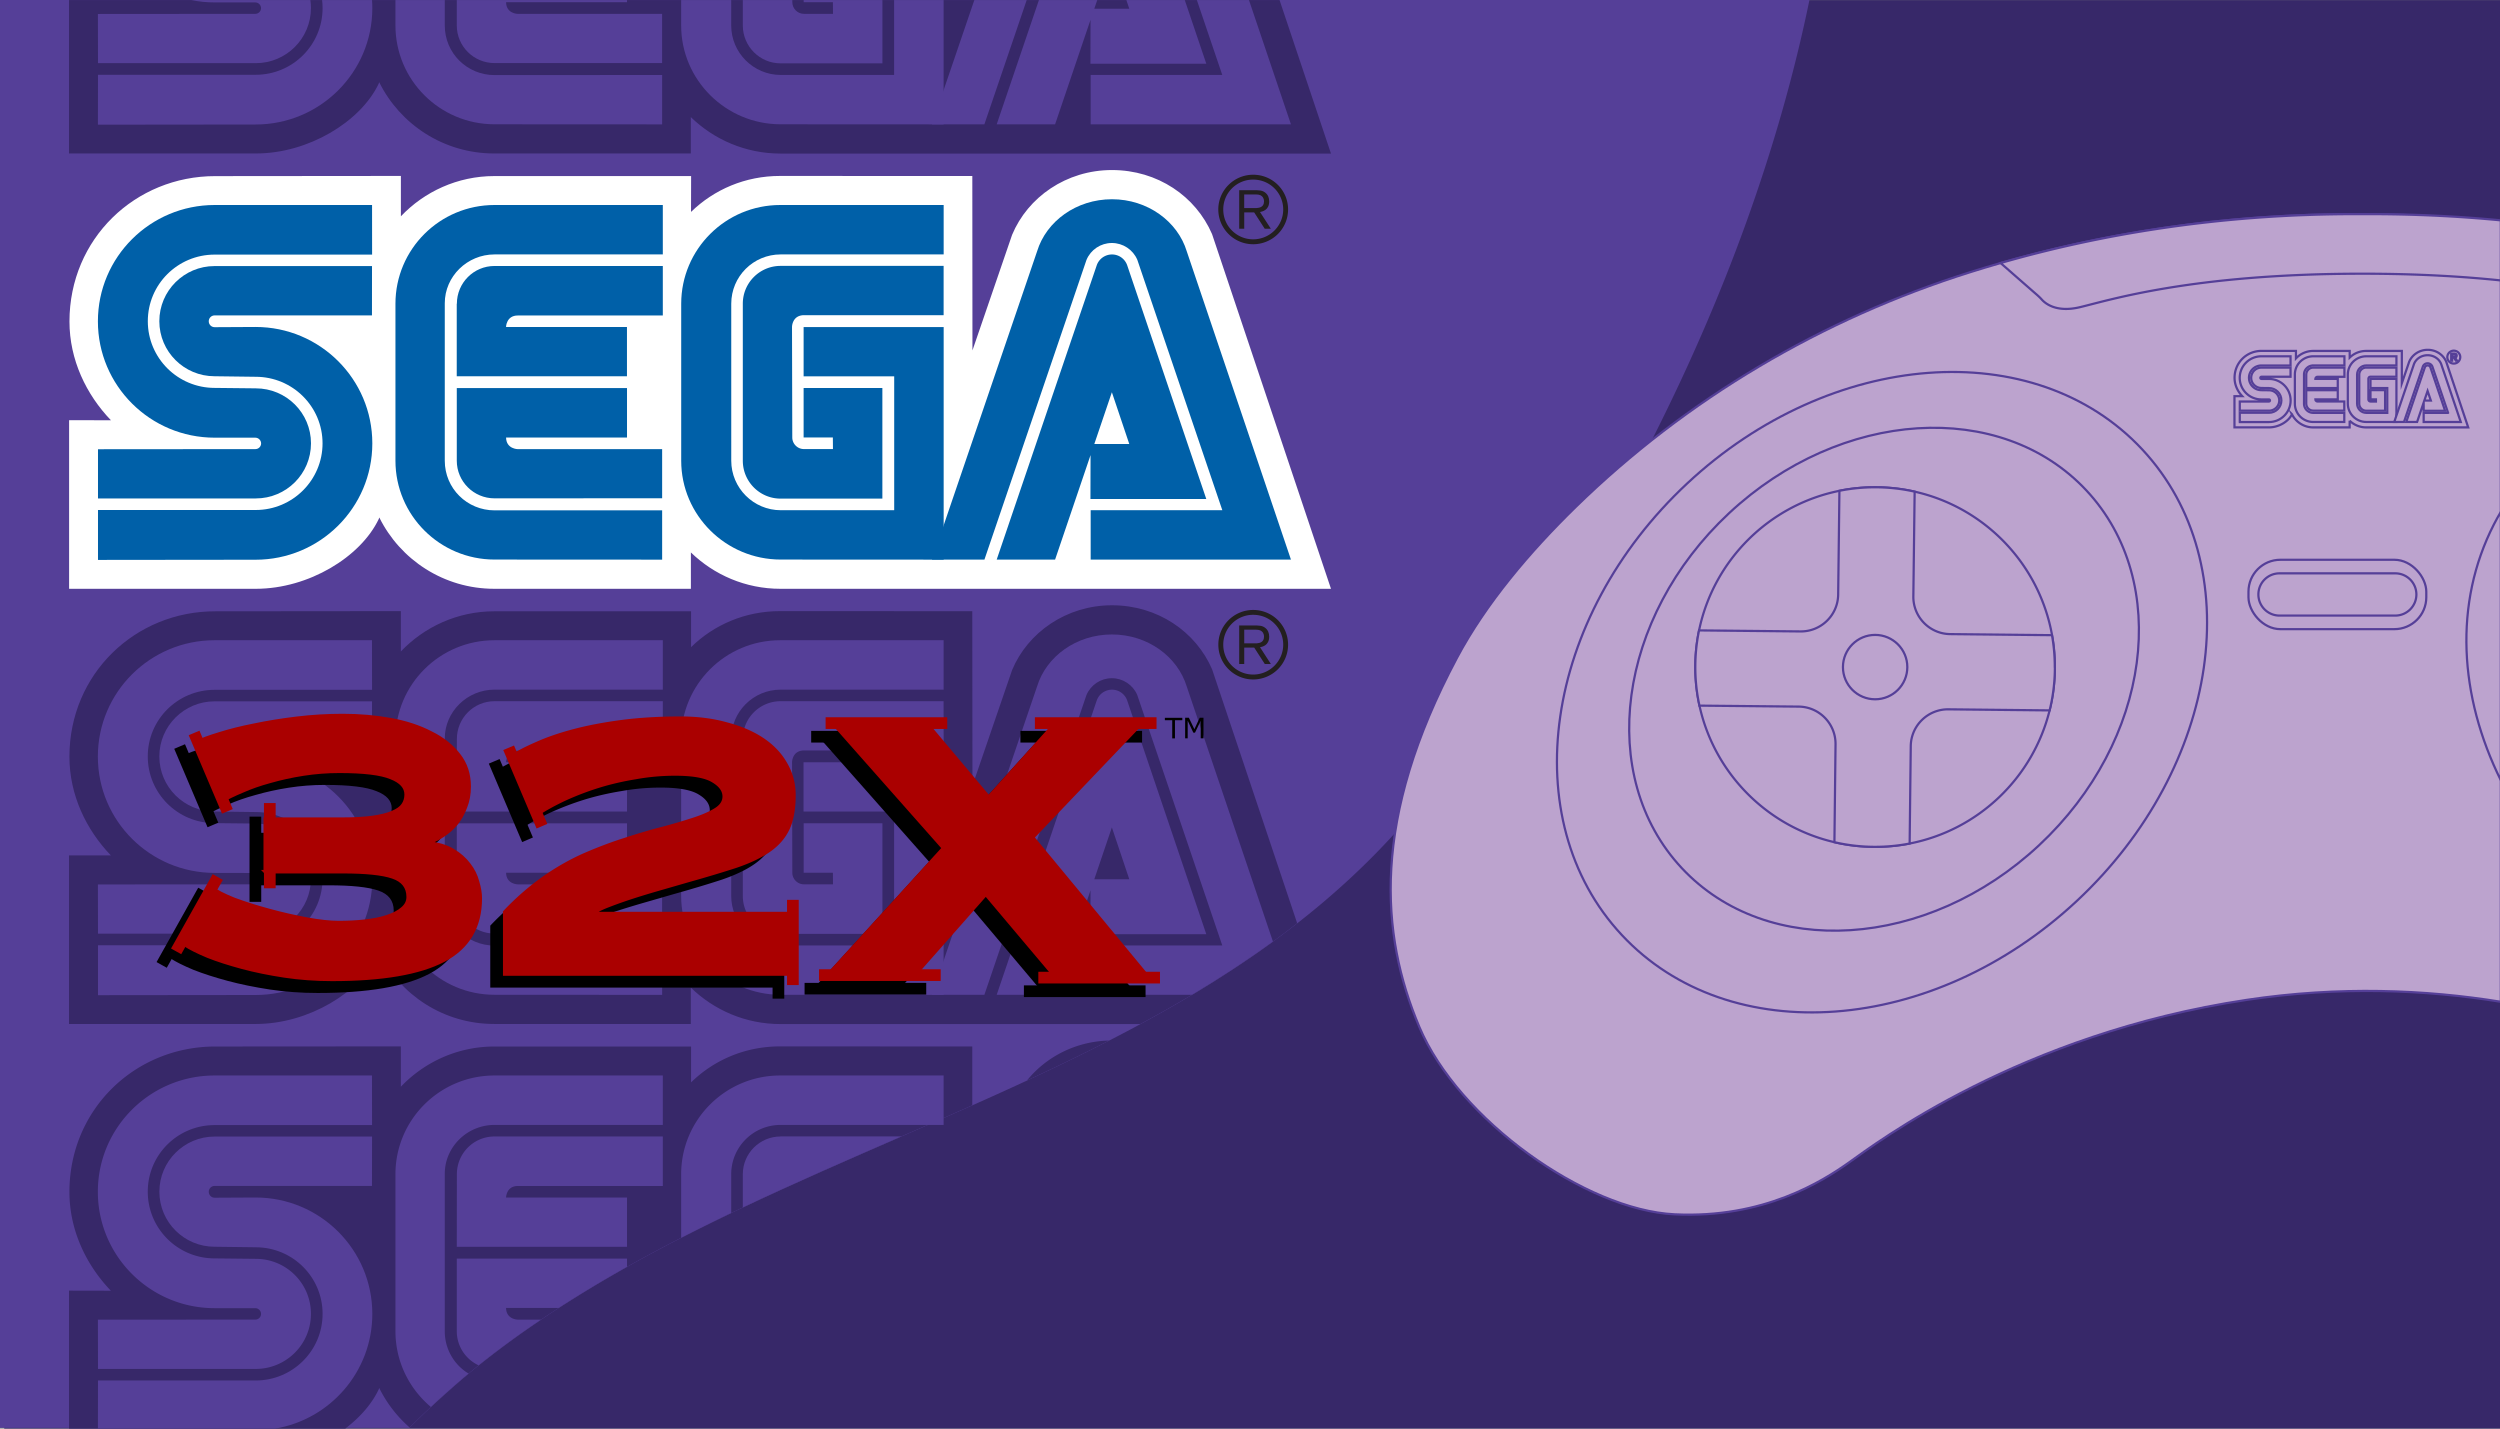 <svg xmlns="http://www.w3.org/2000/svg" id="Layer_1" data-name="Layer 1" viewBox="0 0 560 320"><rect x="0" y="0" width="560" height="320" fill="#808080" stroke="none"/><defs><style>.cls-1{fill:#372869}.cls-2,.cls-3,.cls-4,.cls-5,.cls-6{stroke-miterlimit:3.2}.cls-2,.cls-4,.cls-5{fill:#a00;stroke:#a00}.cls-2,.cls-6{stroke-width:.75px}.cls-8{fill:#231f20}.cls-3,.cls-5{stroke-width:.87px}.cls-3,.cls-6{stroke:#000}.cls-4{stroke-width:.79px}.cls-9{fill:#0060a8}.cls-10{fill:#bca3ce;stroke:#553f98;stroke-miterlimit:10;stroke-width:.5px}.cls-11{fill:#553f98}</style></defs><path d="M.95.03h559.24v320H.95z" class="cls-1"/><path d="M405.33-.07c-3.45 16.81-8.27 33.52-14.2 49.97-.77 2.14-1.56 4.27-2.37 6.4-3.15 8.31-6.6 16.53-10.28 24.65a462 462 0 0 1-18.36 36.11c-.66 1.19-1.34 2.38-2.03 3.56-.5.88-1 1.74-1.5 2.61-10.64 18.29-22.38 35.76-34.79 52.08-48.21 64.41-136.13 76.41-201.3 120.77-3.92 2.65-7.76 5.44-11.5 8.36a168 168 0 0 0-8.87 7.44c-2.85 2.53-5.66 5.19-8.43 7.96H-.19V-.07h405.51Z" class="cls-11"/><path d="M154.74 123.73c5.19 5.04 12.27 8.16 20.07 8.16h123.33L271.5 52.44c-3.64-8.44-12.17-14.35-22.42-14.35s-18.87 6.1-22.37 14.51l-8.88 25.89-.03-39.06-43.07-.02c-7.79 0-14.78 3.04-19.94 8.06l.02-8.03h-44.1c-8.21 0-15.68 3.5-20.91 9.01v-9.04l-41.56.04C30.3 39.43 15.58 53.46 15.56 72c0 8.59 3.75 16.37 9.29 22.14l-9.37-.02v37.77h41.88c11.77-.02 23.43-7.12 27.48-15.63l.12-.35c4.68 9.46 14.45 15.98 25.76 15.98h44.04v-8.16" style="fill:#fff"/><path d="m21.93 125.42 35.31-.04c14.45 0 26.16-11.67 26.16-26.06S71.69 73.24 57.24 73.24l-9.17.05c-.72 0-1.31-.59-1.31-1.32s.59-1.32 1.31-1.32h35.25l.01-11.05H48.06c-6.82 0-12.37 5.54-12.37 12.35s5.55 12.33 12.37 12.33l9.21.12c8.28 0 14.98 6.68 14.98 14.91s-6.7 14.93-14.98 14.93H21.95v11.18Z" class="cls-9"/><path d="M21.95 111.65h35.34c6.84 0 12.37-5.52 12.37-12.34s-5.53-12.32-12.37-12.32l-9.21-.1c-8.26 0-14.97-6.68-14.97-14.94s6.71-14.92 14.97-14.92h35.27l-.01-11.11H48.09c-14.43 0-26.16 11.66-26.16 26.06s11.72 26.06 26.16 26.06h9.12c.69.01 1.28.58 1.28 1.29s-.59 1.27-1.28 1.27l-35.26.03zm88.83 2.67c-6.13 0-11.15-4.88-11.15-11.12V67.92c0-6 5.02-10.93 11.15-10.93h37.69V45.92h-37.69c-12.27 0-22.2 9.9-22.2 22.12v35.16c0 12.22 9.94 22.14 22.2 22.14l37.54.02v-11.05z" class="cls-9"/><path d="M102.34 68.04c0-4.67 3.76-8.46 8.44-8.46h37.69v11.09h-32.48c-2.6 0-2.64 2.58-2.64 2.58h27.09v11.04h-38.13V68.03Zm8.44 43.59c-4.67 0-8.46-3.77-8.46-8.43V86.93h38.13V98h-27.09c.04 2.6 2.64 2.61 2.64 2.61h32.32v11zm64.11 2.66c-6.1 0-11.09-4.98-11.09-11.09V68.04c0-6.12 4.95-11.05 11.07-11.05h36.51V45.92h-36.59c-12.26 0-22.2 9.9-22.2 22.12v35.16c0 12.22 10.02 22.14 22.28 22.14l36.51.02v-52.1h-31.37V84.3h20.29v29.99h-25.39Z" class="cls-9"/><path d="M166.39 103.2c0 4.68 3.79 8.49 8.46 8.49h22.8V86.91h-17.64v11.08h6.55l.02 2.6h-6.52c-1.42 0-2.59-1.18-2.59-2.6l-.06-24.75s0-2.57 2.62-2.64h31.34V59.56h-36.52c-4.67 0-8.46 3.79-8.46 8.46v35.16m79.28-43.76a3.623 3.623 0 0 1 4.6-2.22 3.62 3.62 0 0 1 2.22 2.22l17.72 52.36h-25.95l.03-12.32h8.67l-3.9-11.6-12.72 37.49h-13.08z" class="cls-9"/><path d="M273.79 114.29h-29.48v11.06h44.86l-23.33-69.03c-2.04-6.73-8.78-11.69-16.76-11.69s-14.71 4.93-16.77 11.66l-23.55 69.06h11.75l22.86-67.13c.96-2.3 3.2-3.79 5.69-3.79 2.48 0 4.73 1.49 5.7 3.77l19.04 56.09Z" class="cls-9"/><path d="M280.71 54.71c2.07 0 4.06-.82 5.53-2.28 1.47-1.48 2.29-3.43 2.29-5.52s-.82-4.02-2.29-5.5a7.8 7.8 0 0 0-5.53-2.27c-4.3 0-7.81 3.48-7.81 7.77 0 2.09.82 4.04 2.3 5.52a7.78 7.78 0 0 0 5.5 2.28m-6.69-7.8c0-1.78.69-3.47 1.96-4.73a6.68 6.68 0 0 1 4.74-1.95c1.8 0 3.49.69 4.76 1.95a6.68 6.68 0 0 1 1.97 4.73c0 3.7-3.02 6.7-6.73 6.7-1.78 0-3.47-.69-4.74-1.96-1.28-1.26-1.96-2.94-1.96-4.74" class="cls-8"/><path d="M278.71 47.56v3.67h-1.13V42.6h3.21c1.21.01 1.92.01 2.59.52.65.48.92 1.2.92 2 0 2.02-1.64 2.28-2.06 2.37l2.43 3.75h-1.37l-2.37-3.67h-2.23Zm0-.95H281c.37 0 .71 0 1.05-.09.8-.19 1.09-.77 1.09-1.39 0-.23-.02-.81-.52-1.21-.45-.38-1.02-.36-1.69-.36h-2.23v3.05Z" class="cls-8"/><path d="M298.14 34.4H174.81c-7.81-.01-14.88-3.13-20.07-8.17v8.15H110.7c-11.31 0-21.08-6.51-25.76-15.97l-.12.35c-4.06 8.51-15.72 15.61-27.48 15.62H15.46V.02h271.16z" class="cls-1"/><path d="M83.4 1.83c0 14.39-11.71 26.06-26.16 26.06l-35.31.04.02-11.18h35.33c8.28 0 14.98-6.69 14.98-14.94 0-.61-.04-1.2-.11-1.79h11.18c.05.6.07 1.2.07 1.81" class="cls-11"/><path d="m148.31 16.8-37.53.02c-6.13 0-11.15-4.89-11.15-11.12V.02H88.58V5.7c0 12.23 9.93 22.14 22.2 22.14l37.54.02V16.8ZM69.52.02H42.87c1.68.34 3.42.52 5.2.52h9.12c.7.01 1.28.58 1.28 1.29s-.58 1.27-1.28 1.27l-35.26.03.02 11.02h35.33c6.84 0 12.37-5.52 12.37-12.34 0-.61-.04-1.2-.13-1.79" class="cls-11"/><path d="M200.28.02v16.77h-25.39c-6.11 0-11.1-4.98-11.1-11.09V.02h-11.21V5.7c0 12.23 10.02 22.14 22.28 22.14l36.51.02V.02zM116 3.11s-2.6-.01-2.64-2.61h27.09V.02h-38.13V5.7c0 4.66 3.79 8.43 8.46 8.43h37.53V3.11z" class="cls-11"/><path d="M270.21 14.27 265.39.02h-13.08l.65 1.94h-7.84l.66-1.94h-13.06l-9.46 27.83h13.08l7.94-23.42-.02 9.84zM180.02.02V.5h6.55l.02 2.6h-6.52c-1.42 0-2.59-1.18-2.59-2.6V.02h-11.09V5.7c0 4.68 3.79 8.49 8.47 8.49h22.8V.02zm38.23 0h11.73l-9.48 27.83h-11.74l2.61-7.66z" class="cls-11"/><path d="M289.17 27.85h-44.86V16.79h29.48L268.1.02h11.67z" class="cls-11"/><path d="M290.57 206.81c-1.78 1.4-3.59 2.76-5.43 4.1-5.84 4.25-11.9 8.2-18.15 11.93-3.79 2.26-7.64 4.44-11.55 6.55h-80.63c-7.81 0-14.88-3.13-20.07-8.17v8.15H110.7c-11.31.01-21.08-6.51-25.76-15.97l-.12.35c-4.06 8.51-15.72 15.61-27.48 15.62H15.46v-37.76h9.37c-5.53-5.76-9.28-13.54-9.28-22.13.02-18.54 14.74-32.57 32.68-32.55l41.56-.04v9.04c5.23-5.5 12.7-9 20.91-9h44.1v8.03c5.14-5.03 12.14-8.07 19.92-8.07l43.07.02.04 39.06 8.88-25.88c3.5-8.41 12.16-14.51 22.37-14.51s18.79 5.91 22.43 14.35z" class="cls-1"/><path d="m21.93 222.92 35.31-.04c14.45 0 26.16-11.67 26.16-26.06s-11.71-26.08-26.16-26.08l-9.17.05c-.72 0-1.31-.59-1.31-1.32s.59-1.32 1.31-1.32h35.25l.01-11.05H48.06c-6.82 0-12.37 5.54-12.37 12.35s5.55 12.33 12.37 12.33l9.21.12c8.28 0 14.98 6.68 14.98 14.91s-6.7 14.93-14.98 14.93H21.95v11.18Z" class="cls-11"/><path d="M110.78 154.48h37.69v-11.07h-37.69c-12.27 0-22.2 9.9-22.2 22.13v35.15c0 12.23 9.93 22.14 22.2 22.14l37.54.02V211.8l-37.54.01c-6.13 0-11.15-4.88-11.15-11.12v-35.28c0-5.99 5.02-10.93 11.15-10.93m-53.5 30-9.21-.1c-8.27 0-14.97-6.68-14.97-14.94s6.7-14.92 14.97-14.92h35.27l-.02-11.11H48.07c-14.43 0-26.15 11.66-26.15 26.06s11.72 26.06 26.15 26.06l9.12.02c.7 0 1.28.56 1.28 1.28s-.58 1.26-1.28 1.26l-35.26.03.02 11.02h35.33c6.84 0 12.37-5.52 12.37-12.34s-5.53-12.32-12.37-12.32" class="cls-11"/><path d="M174.86 154.48h36.51v-11.07h-36.6c-12.26 0-22.19 9.9-22.19 22.13v35.15c0 12.23 10.02 22.14 22.28 22.14l36.51.02v-52.1h-31.38v11.04h20.29v29.99h-25.39c-6.11 0-11.1-4.98-11.1-11.09v-35.15c0-6.12 4.96-11.06 11.07-11.06M116 198.1s-2.6-.01-2.64-2.61h27.09v-11.07h-38.13v16.27c0 4.66 3.79 8.43 8.46 8.43h37.53V198.1zm0-29.93h32.47v-11.1h-37.69c-4.68 0-8.44 3.79-8.44 8.47l-.02 16.25h38.13v-11.04h-27.09s.04-2.58 2.64-2.58" class="cls-11"/><path d="m270.21 209.26-17.72-52.35a3.63 3.63 0 0 0-2.21-2.22c-1.89-.66-3.95.34-4.61 2.22l-22.41 65.93h13.08l7.94-23.42-.02 9.84zm-21.15-23.92 3.9 11.61h-7.84zm-69.04 10.15h6.55l.02 2.6h-6.52c-1.42 0-2.59-1.18-2.59-2.6l-.06-24.75s0-2.57 2.62-2.64h31.34l-.02-11.03h-36.5c-4.68 0-8.47 3.79-8.47 8.47v35.15c0 4.69 3.79 8.5 8.47 8.5h22.8v-24.78h-17.64z" class="cls-11"/><path d="M285.14 210.91c-5.84 4.25-11.9 8.2-18.15 11.93h-22.68v-11.06h29.48l-19.04-56.09c-.97-2.28-3.21-3.77-5.7-3.77s-4.73 1.49-5.69 3.79l-22.86 67.13h-11.74l2.61-7.66 20.93-61.4c2.06-6.73 8.78-11.66 16.77-11.66s14.72 4.95 16.77 11.69z" class="cls-11"/><path d="M286.24 138.9a7.84 7.84 0 0 0-5.53-2.27c-4.29 0-7.8 3.48-7.8 7.77 0 2.09.81 4.04 2.3 5.52 1.46 1.46 3.44 2.28 5.5 2.28s4.06-.82 5.53-2.28c1.47-1.48 2.29-3.43 2.29-5.52s-.82-4.02-2.29-5.5m-5.53 12.2c-1.78 0-3.46-.7-4.74-1.96-1.28-1.27-1.96-2.95-1.96-4.74s.69-3.47 1.96-4.73a6.66 6.66 0 0 1 4.74-1.95c1.81 0 3.49.68 4.76 1.95a6.66 6.66 0 0 1 1.97 4.73c0 3.69-3.02 6.7-6.73 6.7" class="cls-8"/><path d="M282.24 144.98c.42-.08 2.06-.34 2.06-2.36 0-.8-.27-1.52-.92-2-.67-.51-1.38-.51-2.59-.52h-3.21v8.63h1.13v-3.67h2.23l2.37 3.67h1.36zm-1.23-.87h-2.3v-3.06h2.23c.67 0 1.24-.01 1.69.37.49.4.51.98.51 1.21 0 .62-.28 1.2-1.08 1.39-.34.09-.69.09-1.05.09" class="cls-8"/><path d="M217.8 247.58c-2.14.95-4.28 1.9-6.43 2.85v1.55h-3.55c-1.97.86-3.94 1.72-5.92 2.58-11.89 5.19-23.82 10.37-35.51 15.91-.87.41-1.74.83-2.6 1.24a508 508 0 0 0-11.21 5.55c-4.09 2.1-8.14 4.27-12.13 6.51-5.2 2.92-10.31 5.98-15.3 9.21-1.33.86-2.65 1.73-3.96 2.62-.24.15-.47.31-.7.47-3.92 2.65-7.76 5.44-11.5 8.36q-.9.69-1.77 1.41c-.43.33-.85.68-1.28 1.03-.33.27-.66.54-.98.81-1.63 1.36-3.24 2.75-4.84 4.19-1.21 1.07-2.41 2.17-3.6 3.29-1.6 1.49-3.19 3.03-4.76 4.6a28.6 28.6 0 0 1-6.82-8.86l-.12.35c-1.5 3.15-4.05 6.11-7.26 8.58l-.25.19H61.56c-1.4.24-2.85.36-4.32.36l-35.31.03v-.39h-6.47V289.1l9.37.02c-5.53-5.77-9.28-13.56-9.28-22.14.02-18.55 14.74-32.57 32.68-32.56l41.56-.03v9.04c5.23-5.5 12.7-9.01 20.91-9.01h44.1v8.03c5.14-5.02 12.14-8.06 19.92-8.06l43.07.02v13.17Zm30.63-14.5c-6.03 3.11-12.18 6.07-18.39 8.95 4.25-5.26 10.87-8.76 18.39-8.95" class="cls-1"/><path d="M83.4 294.32c0 12.91-9.44 23.65-21.84 25.7-1.4.24-2.85.36-4.32.36l-35.31.03v-.39l.02-10.79h35.33c8.28 0 14.98-6.69 14.98-14.93s-6.7-14.91-14.98-14.91l-9.21-.12c-6.82 0-12.37-5.52-12.37-12.33s5.55-12.35 12.37-12.35h35.27l-.02 11.06H48.07c-.72-.01-1.31.58-1.31 1.31s.59 1.33 1.31 1.33l9.17-.05c14.45 0 26.16 11.67 26.16 26.08" class="cls-11"/><path d="m57.28 281.98-9.21-.1c-8.27 0-14.97-6.69-14.97-14.95s6.7-14.91 14.97-14.91h35.27l-.02-11.11H48.07c-14.43 0-26.15 11.66-26.15 26.05s11.72 26.07 26.15 26.07h9.12c.7.01 1.28.58 1.28 1.29s-.58 1.27-1.28 1.27l-35.26.02.02 11.03h35.33c6.84 0 12.37-5.52 12.37-12.34s-5.53-12.32-12.37-12.32m53.5-41.07c-12.27 0-22.2 9.9-22.2 22.12v35.16c0 6.81 3.09 12.9 7.94 16.97 1.19-1.12 2.39-2.22 3.6-3.29 1.6-1.44 3.21-2.83 4.84-4.19a11.03 11.03 0 0 1-5.33-9.49v-35.28c0-6 5.02-10.93 11.15-10.93h37.69v-11.07z" class="cls-11"/><path d="M116 265.66h32.47v-11.09h-37.69c-4.68 0-8.44 3.79-8.44 8.46l-.02 16.26h38.13v-11.05h-27.09s.04-2.58 2.64-2.58m-13.68 16.26v16.27c0 3.39 2.01 6.31 4.9 7.65q.87-.72 1.77-1.41c3.74-2.92 7.58-5.71 11.5-8.36.23-.16.46-.32.7-.47H116s-2.6-.01-2.64-2.62h11.79c4.99-3.23 10.1-6.29 15.3-9.21v-1.85zm72.45-41.01c-12.26 0-22.19 9.9-22.19 22.12v14.23a508 508 0 0 1 11.21-5.55v-8.68c0-6.12 4.96-11.05 11.07-11.05h36.51v-11.07z" class="cls-11"/><path d="M174.86 254.57c-4.68 0-8.47 3.79-8.47 8.46v7.44c11.69-5.54 23.62-10.72 35.51-15.91h-27.04Z" class="cls-11"/><g id="layer1"><g id="text4153"><path id="path4401" d="m218.2 181.64 14.5-16.06h19.24l-23.89 25.05 25.21 30.48h-20.71l-14.97-17.76-15.67 17.76h-19.39l25.6-28.08-24.28-27.46h20.87l13.5 16.06Z"/></g><path id="rect4147" d="M175.3 204.98v18.34h-1.87v-18.34z" class="cls-6"/><path id="rect4147-2" d="M208.52 165.9h-26.38v-1.75h26.38z" class="cls-3"/><path id="rect4147-2-6" d="M255.39 165.9h-26.38v-1.75h26.38z" class="cls-3"/><path id="rect4147-2-1" d="M207.04 222.35h-26.38v-1.75h26.38z" class="cls-3"/><path id="rect4147-2-6-7" d="M256.17 222.91h-26.38v-1.75h26.38z" class="cls-3"/><g id="text4153-2"><path id="path4393" d="M173.35 221.23h-63.53v-13.88c2.84-3 5.89-5.64 9.15-7.91 2.84-1.96 5.79-3.62 8.84-4.96 3.1-1.34 6.13-2.48 9.08-3.41 3-.98 5.82-1.81 8.45-2.48a127 127 0 0 0 7.06-2.09c2.02-.67 3.62-1.4 4.81-2.17s1.78-1.73 1.78-2.87c0-1.34-.83-2.51-2.48-3.49-1.65-1.03-4.5-1.55-8.53-1.55q-4.425 0-8.76.78c-2.9.47-5.69 1.11-8.38 1.94a64 64 0 0 0-7.52 2.87c-2.33 1.09-4.4 2.22-6.21 3.41l-6.21-12.64c1.71-1.09 3.75-2.15 6.13-3.18 2.43-1.09 5.22-2.04 8.38-2.87 3.15-.83 6.7-1.5 10.63-2.02 3.98-.52 8.38-.78 13.19-.78q5.655 0 10.32 1.32c3.15.83 5.84 1.99 8.07 3.49 2.22 1.5 3.93 3.31 5.12 5.43 1.24 2.12 1.86 4.45 1.86 6.98 0 3.05-.44 5.53-1.32 7.45-.88 1.91-2.28 3.54-4.19 4.89s-4.4 2.53-7.45 3.57c-3 .98-6.62 2.07-10.86 3.26-1.96.57-4.11 1.19-6.44 1.86s-4.52 1.34-6.59 2.02c-2.02.67-3.8 1.32-5.35 1.94-1.5.62-2.4 1.14-2.71 1.55h43.67v13.57Z"/></g><g id="text4153-1"><path id="path4390" d="M56.18 198.33v-11.79h17.37q4.035 0 6.75-.39c1.81-.26 3.26-.62 4.34-1.09 1.14-.47 1.94-1.03 2.4-1.71.47-.67.7-1.45.7-2.33 0-1.65-1.14-2.92-3.41-3.8-2.22-.93-6.08-1.4-11.56-1.4-2.74 0-5.43.21-8.07.62s-5.12.96-7.45 1.63c-2.28.62-4.34 1.34-6.21 2.17q-2.79 1.17-4.65 2.25l-5.51-13.19q1.71-.855 5.04-1.86c2.28-.72 4.86-1.37 7.76-1.94 2.95-.62 6.13-1.14 9.54-1.55s6.85-.62 10.32-.62c3.72 0 7.29.31 10.7.93s6.41 1.6 9 2.95c2.64 1.29 4.73 2.95 6.28 4.96 1.55 1.96 2.33 4.32 2.33 7.06 0 1.71-.28 3.26-.85 4.65-.52 1.4-1.22 2.64-2.09 3.72q-1.32 1.545-3.03 2.64c-1.09.72-2.17 1.27-3.26 1.63 2.17.21 4.01.75 5.51 1.63s2.71 1.94 3.65 3.18c.93 1.19 1.58 2.48 1.94 3.88.41 1.34.62 2.59.62 3.72 0 6.36-2.74 10.99-8.22 13.88-5.43 2.84-13.75 4.27-24.98 4.27-3.67 0-7.24-.26-10.7-.78-3.41-.52-6.57-1.16-9.46-1.94-2.9-.78-5.46-1.6-7.68-2.48-2.22-.93-3.93-1.78-5.12-2.56l6.05-12.72c.98.78 2.64 1.63 4.96 2.56 2.38.88 4.99 1.71 7.83 2.48s5.66 1.42 8.45 1.94q4.26.78 7.14.78c2.07 0 4.03-.1 5.89-.31 1.91-.21 3.57-.54 4.96-1.01 1.45-.47 2.59-1.06 3.41-1.78q1.32-1.08 1.32-2.64c0-2.22-1.16-3.72-3.49-4.5-2.28-.78-6-1.16-11.17-1.16H56.16Z"/></g><path id="rect4147-24" d="m41.24 167.2 7.17 16.88-1.72.73-7.17-16.88z" class="cls-6"/><path id="rect4147-24-7" d="m44.54 199.36-8.96 16 1.63.91 8.96-16z" class="cls-6"/><path id="rect4147-0" d="M58.14 183.3v18.34h-1.87V183.3z" class="cls-6"/><path id="rect4147-24-6" d="m111.71 170.52 7.17 16.88-1.72.73-7.17-16.88z" class="cls-6"/><g id="text4153-0"><path id="path4383" d="m221.44 178.59 14.5-16.06h19.24l-23.89 25.05 25.21 30.48h-20.71l-14.97-17.76-15.67 17.76h-19.39l25.6-28.08-24.28-27.46h20.87l13.5 16.06Z" class="cls-4"/></g><path id="rect4147-7" d="M178.54 201.94v18.34h-1.87v-18.34z" class="cls-2"/><path id="rect4147-2-16" d="M211.75 162.85h-26.38v-1.75h26.38z" class="cls-5"/><path id="rect4147-2-6-9" d="M258.63 162.85h-26.38v-1.75h26.38z" class="cls-5"/><path id="rect4147-2-1-5" d="M210.28 219.3H183.9v-1.75h26.38z" class="cls-5"/><path id="rect4147-2-6-7-6" d="M259.4 219.86h-26.38v-1.75h26.38z" class="cls-5"/><g id="text4153-2-9"><path id="path4375" d="M176.59 218.18h-63.53V204.3c2.84-3 5.89-5.64 9.15-7.91 2.84-1.96 5.79-3.62 8.84-4.96 3.1-1.34 6.13-2.48 9.08-3.41 3-.98 5.82-1.81 8.45-2.48a127 127 0 0 0 7.06-2.09c2.02-.67 3.62-1.4 4.81-2.17 1.19-.78 1.78-1.73 1.78-2.87 0-1.34-.83-2.51-2.48-3.49-1.65-1.03-4.5-1.55-8.53-1.55q-4.425 0-8.76.78c-2.9.47-5.69 1.11-8.38 1.94a64 64 0 0 0-7.52 2.87c-2.33 1.09-4.4 2.22-6.21 3.41l-6.21-12.64c1.71-1.09 3.75-2.15 6.13-3.18 2.43-1.09 5.22-2.04 8.38-2.87 3.15-.83 6.7-1.5 10.63-2.02 3.98-.52 8.38-.78 13.19-.78q5.655 0 10.32 1.32c3.15.83 5.84 1.99 8.07 3.49 2.22 1.5 3.93 3.31 5.12 5.43 1.24 2.12 1.86 4.45 1.86 6.98 0 3.05-.44 5.53-1.32 7.45-.88 1.91-2.28 3.54-4.19 4.89-1.91 1.34-4.4 2.53-7.45 3.57-3 .98-6.62 2.07-10.86 3.26-1.96.57-4.11 1.19-6.44 1.86s-4.52 1.34-6.59 2.02c-2.02.67-3.8 1.32-5.35 1.94-1.5.62-2.4 1.14-2.71 1.55h43.67v13.57Z" class="cls-4"/></g><g id="text4153-1-7"><path id="path4372" d="M59.42 195.28v-11.79h17.37q4.035 0 6.75-.39c1.81-.26 3.26-.62 4.34-1.09 1.14-.47 1.94-1.03 2.4-1.71.47-.67.7-1.45.7-2.33 0-1.65-1.14-2.92-3.41-3.8-2.22-.93-6.08-1.4-11.56-1.4-2.74 0-5.43.21-8.07.62s-5.12.96-7.45 1.63c-2.28.62-4.34 1.34-6.21 2.17q-2.79 1.17-4.65 2.25l-5.51-13.19q1.71-.855 5.04-1.86c2.28-.72 4.86-1.37 7.76-1.94 2.95-.62 6.13-1.14 9.54-1.55s6.85-.62 10.32-.62c3.72 0 7.29.31 10.7.93s6.41 1.6 9 2.95c2.64 1.29 4.73 2.95 6.28 4.96 1.55 1.96 2.33 4.32 2.33 7.06 0 1.71-.28 3.26-.85 4.65-.52 1.4-1.22 2.64-2.09 3.72q-1.32 1.545-3.03 2.64c-1.09.72-2.17 1.27-3.26 1.63 2.17.21 4.01.75 5.51 1.63s2.71 1.94 3.65 3.18c.93 1.19 1.58 2.48 1.94 3.88.41 1.34.62 2.59.62 3.72 0 6.36-2.74 10.99-8.22 13.88-5.43 2.84-13.75 4.27-24.98 4.27-3.67 0-7.24-.26-10.7-.78-3.41-.52-6.57-1.16-9.46-1.94s-5.46-1.6-7.68-2.48c-2.22-.93-3.93-1.78-5.12-2.56l6.05-12.72c.98.78 2.64 1.63 4.96 2.56 2.38.88 4.99 1.71 7.83 2.48 2.84.78 5.66 1.42 8.45 1.94q4.26.78 7.14.78c2.07 0 4.03-.1 5.89-.31 1.91-.21 3.57-.54 4.96-1.01 1.45-.47 2.59-1.06 3.41-1.78q1.32-1.08 1.32-2.64c0-2.22-1.16-3.72-3.49-4.5-2.28-.78-6-1.16-11.17-1.16H59.4Z" class="cls-4"/></g><path id="rect4147-24-5" d="m44.48 164.16 7.17 16.88-1.72.73-7.17-16.88z" class="cls-2"/><path id="rect4147-24-7-0" d="m47.78 196.32-8.96 16 1.63.91 8.96-16z" class="cls-2"/><path id="rect4147-0-6" d="M61.37 180.26v18.34H59.5v-18.34z" class="cls-2"/><path id="rect4147-24-6-7" d="m114.94 167.48 7.17 16.88-1.72.73-7.17-16.88z" class="cls-2"/><g id="text4358"><path id="path4363" d="M264.84 161.33h-1.65v4.07h-.61v-4.07h-1.65v-.54h3.91z"/><path id="path4365" d="M269.57 165.39h-.61v-3.97l-1.28 2.7h-.37l-1.27-2.7v3.97h-.57v-4.61h.84l1.23 2.57 1.19-2.57h.85v4.61Z"/></g></g><path d="M529.2 47.97c10.41.05 20.77.61 30.99 1.63v174.8c-16.83-2.72-36.1-3.56-56.98-.42-50.74 7.62-83.04 32.16-89 36.39-5.97 4.23-19.14 12.62-39.1 11.64-19.97-.96-48.45-21.26-57.19-42-8.75-20.75-10.78-46.57 8.45-82.67 6.53-12.26 16.37-23.8 26.52-33.72 24.89-24.3 55.3-42.22 88.49-52.67 2.19-.69 4.44-1.37 6.75-2.03 21.67-6.21 48.75-11.08 80.71-10.95z" class="cls-10"/><path d="M558.62 117.49c.5-.97 1.02-1.92 1.57-2.85v60.16c-9.34-18.86-10.61-39.61-1.57-57.31Z" class="cls-10"/><ellipse cx="421.57" cy="155.05" class="cls-10" rx="79.72" ry="63.96" transform="rotate(-43.02 421.572 155.051)"/><ellipse cx="422.03" cy="152.15" class="cls-10" rx="61.99" ry="50.88" transform="rotate(-43.02 422.026 152.152)"/><rect width="39.83" height="15.54" x="503.66" y="125.39" class="cls-10" rx="7.14" ry="7.14"/><path d="M460.29 149.43c0 3.35-.41 6.59-1.18 9.7-3.73 15.1-15.98 26.83-31.35 29.82-2.51.49-5.09.74-7.74.74-3.13 0-6.18-.36-9.11-1.04-15.08-3.49-26.92-15.44-30.23-30.59a40.3 40.3 0 0 1-.93-8.64c0-2.81.29-5.56.84-8.21 3.26-15.73 15.69-28.1 31.45-31.27 2.58-.52 5.24-.79 7.98-.79 3.05 0 6.01.34 8.87.98 15.69 3.52 27.92 16.21 30.77 32.15.42 2.32.63 4.71.63 7.14Z" class="cls-10"/><path d="M460.29 149.43c0 3.35-.41 6.59-1.18 9.7l-22.6-.24c-4.61-.08-8.42 3.59-8.5 8.2l-.25 21.86c-2.51.49-5.09.74-7.74.74-3.13 0-6.18-.36-9.11-1.04l.25-21.87c.08-4.61-3.59-8.42-8.2-8.5l-22.28-.22a40.3 40.3 0 0 1-.93-8.64c0-2.81.29-5.56.84-8.21l22.66.23c4.61.08 8.42-3.59 8.5-8.2l.28-23.3c2.58-.52 5.24-.79 7.98-.79 3.05 0 6.01.34 8.87.98l-.29 23.41c-.08 4.61 3.59 8.42 8.2 8.5l22.85.24c.42 2.32.63 4.71.63 7.14Z" class="cls-10"/><circle cx="420.03" cy="149.43" r="7.21" class="cls-10"/><path d="M560.19 49.36v13.46c-8.48-.89-18.73-1.51-30.99-1.51-38.33 0-56.97 6.02-63.38 7.52-5.12 1.19-7.58-.77-8.41-1.67-.45-.51-.95-.97-1.47-1.41l-7.81-6.83c21.67-6.21 48.75-11.08 80.71-10.95h.73c10.75-.04 20.97.46 30.62 1.39Zm-49.58 79.07h25.93c2.61 0 4.73 2.12 4.73 4.73s-2.12 4.73-4.73 4.73h-25.93c-2.61 0-4.73-2.12-4.73-4.73s2.12-4.73 4.73-4.73Zm15.7-34.2a5.33 5.33 0 0 0 3.72 1.51h22.85l-4.93-14.72c-.67-1.56-2.26-2.66-4.15-2.66s-3.5 1.13-4.15 2.69l-1.64 4.8v-7.24h-7.99c-1.44 0-2.74.56-3.69 1.49v-1.49h-8.17c-1.52 0-2.91.65-3.87 1.67V78.6h-7.7c-3.32 0-6.05 2.6-6.05 6.04 0 1.59.7 3.03 1.72 4.1h-1.74v6.99h7.76c2.18 0 4.34-1.32 5.09-2.89l.02-.06a5.33 5.33 0 0 0 4.77 2.96h8.16v-1.51" class="cls-10"/><path d="M501.71 94.54h6.54c2.68 0 4.85-2.17 4.85-4.83s-2.17-4.83-4.85-4.83h-1.7c-.13 0-.24-.1-.24-.24s.11-.25.24-.25h6.53v-2.05h-6.53c-1.26 0-2.29 1.03-2.29 2.29s1.03 2.28 2.29 2.28l1.71.02c1.53 0 2.77 1.24 2.77 2.76s-1.24 2.77-2.77 2.77h-6.55v2.07Z" class="cls-10"/><path d="M506.55 81.87h6.53v-2.06h-6.53c-2.68 0-4.85 2.16-4.85 4.83s2.17 4.83 4.85 4.83h1.69a.235.235 0 1 1 0 .47h-6.53v2.05h6.54c1.27 0 2.3-1.03 2.3-2.29s-1.03-2.28-2.3-2.28l-1.7-.02c-1.53 0-2.78-1.24-2.78-2.77s1.25-2.76 2.78-2.76Zm11.62-.01h6.98v-2.05h-6.98c-2.28 0-4.12 1.83-4.12 4.1v6.51c0 2.27 1.84 4.1 4.12 4.1h6.95v-2.04h-6.95c-1.14 0-2.07-.9-2.07-2.06v-6.53c0-1.11.93-2.03 2.07-2.03Z" class="cls-10"/><path d="M519.13 84.4h6.02v-2.06h-6.98c-.87 0-1.57.7-1.57 1.57v3.01h7.06v-2.05h-5.02s.01-.47.49-.47Zm0 5.54s-.48 0-.49-.48h5.02v-2.05h-7.06v3.01c0 .87.7 1.56 1.57 1.56h6.95v-2.04zm10.91-8.08h6.76v-2.05h-6.78c-2.27 0-4.11 1.83-4.11 4.1v6.51c0 2.27 1.86 4.1 4.13 4.1h6.76v-9.65h-5.81v2.05h3.76v5.56h-4.71c-1.13 0-2.05-.93-2.05-2.06v-6.51c0-1.14.91-2.05 2.05-2.05Z" class="cls-10"/><path d="M531 84.38h5.8v-2.04h-6.76c-.87 0-1.57.7-1.57 1.57v6.51c0 .87.7 1.58 1.57 1.58h4.22v-4.6h-3.27v2.06h1.22v.48H531c-.26 0-.48-.22-.48-.48v-4.59s-.01-.47.48-.49Zm16.7 7.63-3.28-9.7a.665.665 0 0 0-1.26 0L539 94.52h2.43l1.47-4.34v1.83zm-3.92-4.43.73 2.15h-1.46z" class="cls-10"/><path d="M548.36 92.48h-5.46v2.05h8.31l-4.32-12.79c-.38-1.25-1.63-2.17-3.11-2.17s-2.73.91-3.11 2.16l-4.36 12.79h2.18l4.24-12.44c.18-.43.59-.7 1.05-.7s.88.28 1.06.7l3.53 10.39Zm2.31-13.51a1.449 1.449 0 0 0-2.47 1.02c0 .39.15.75.43 1.03s.63.42 1.02.42.75-.15 1.02-.42c.27-.28.43-.64.43-1.03s-.16-.74-.43-1.02Z" class="cls-10"/><path d="M549.93 80.1c.08-.01.38-.06.38-.44 0-.15-.05-.28-.17-.37s-.25-.09-.48-.09h-.59v1.6h.21v-.69h.41l.44.69h.25zm-.23-.16h-.42v-.57h.41c.12 0 .23 0 .31.07.09.07.1.18.1.22 0 .12-.06.23-.2.26-.07.02-.13.02-.2.02Z" class="cls-10"/></svg>